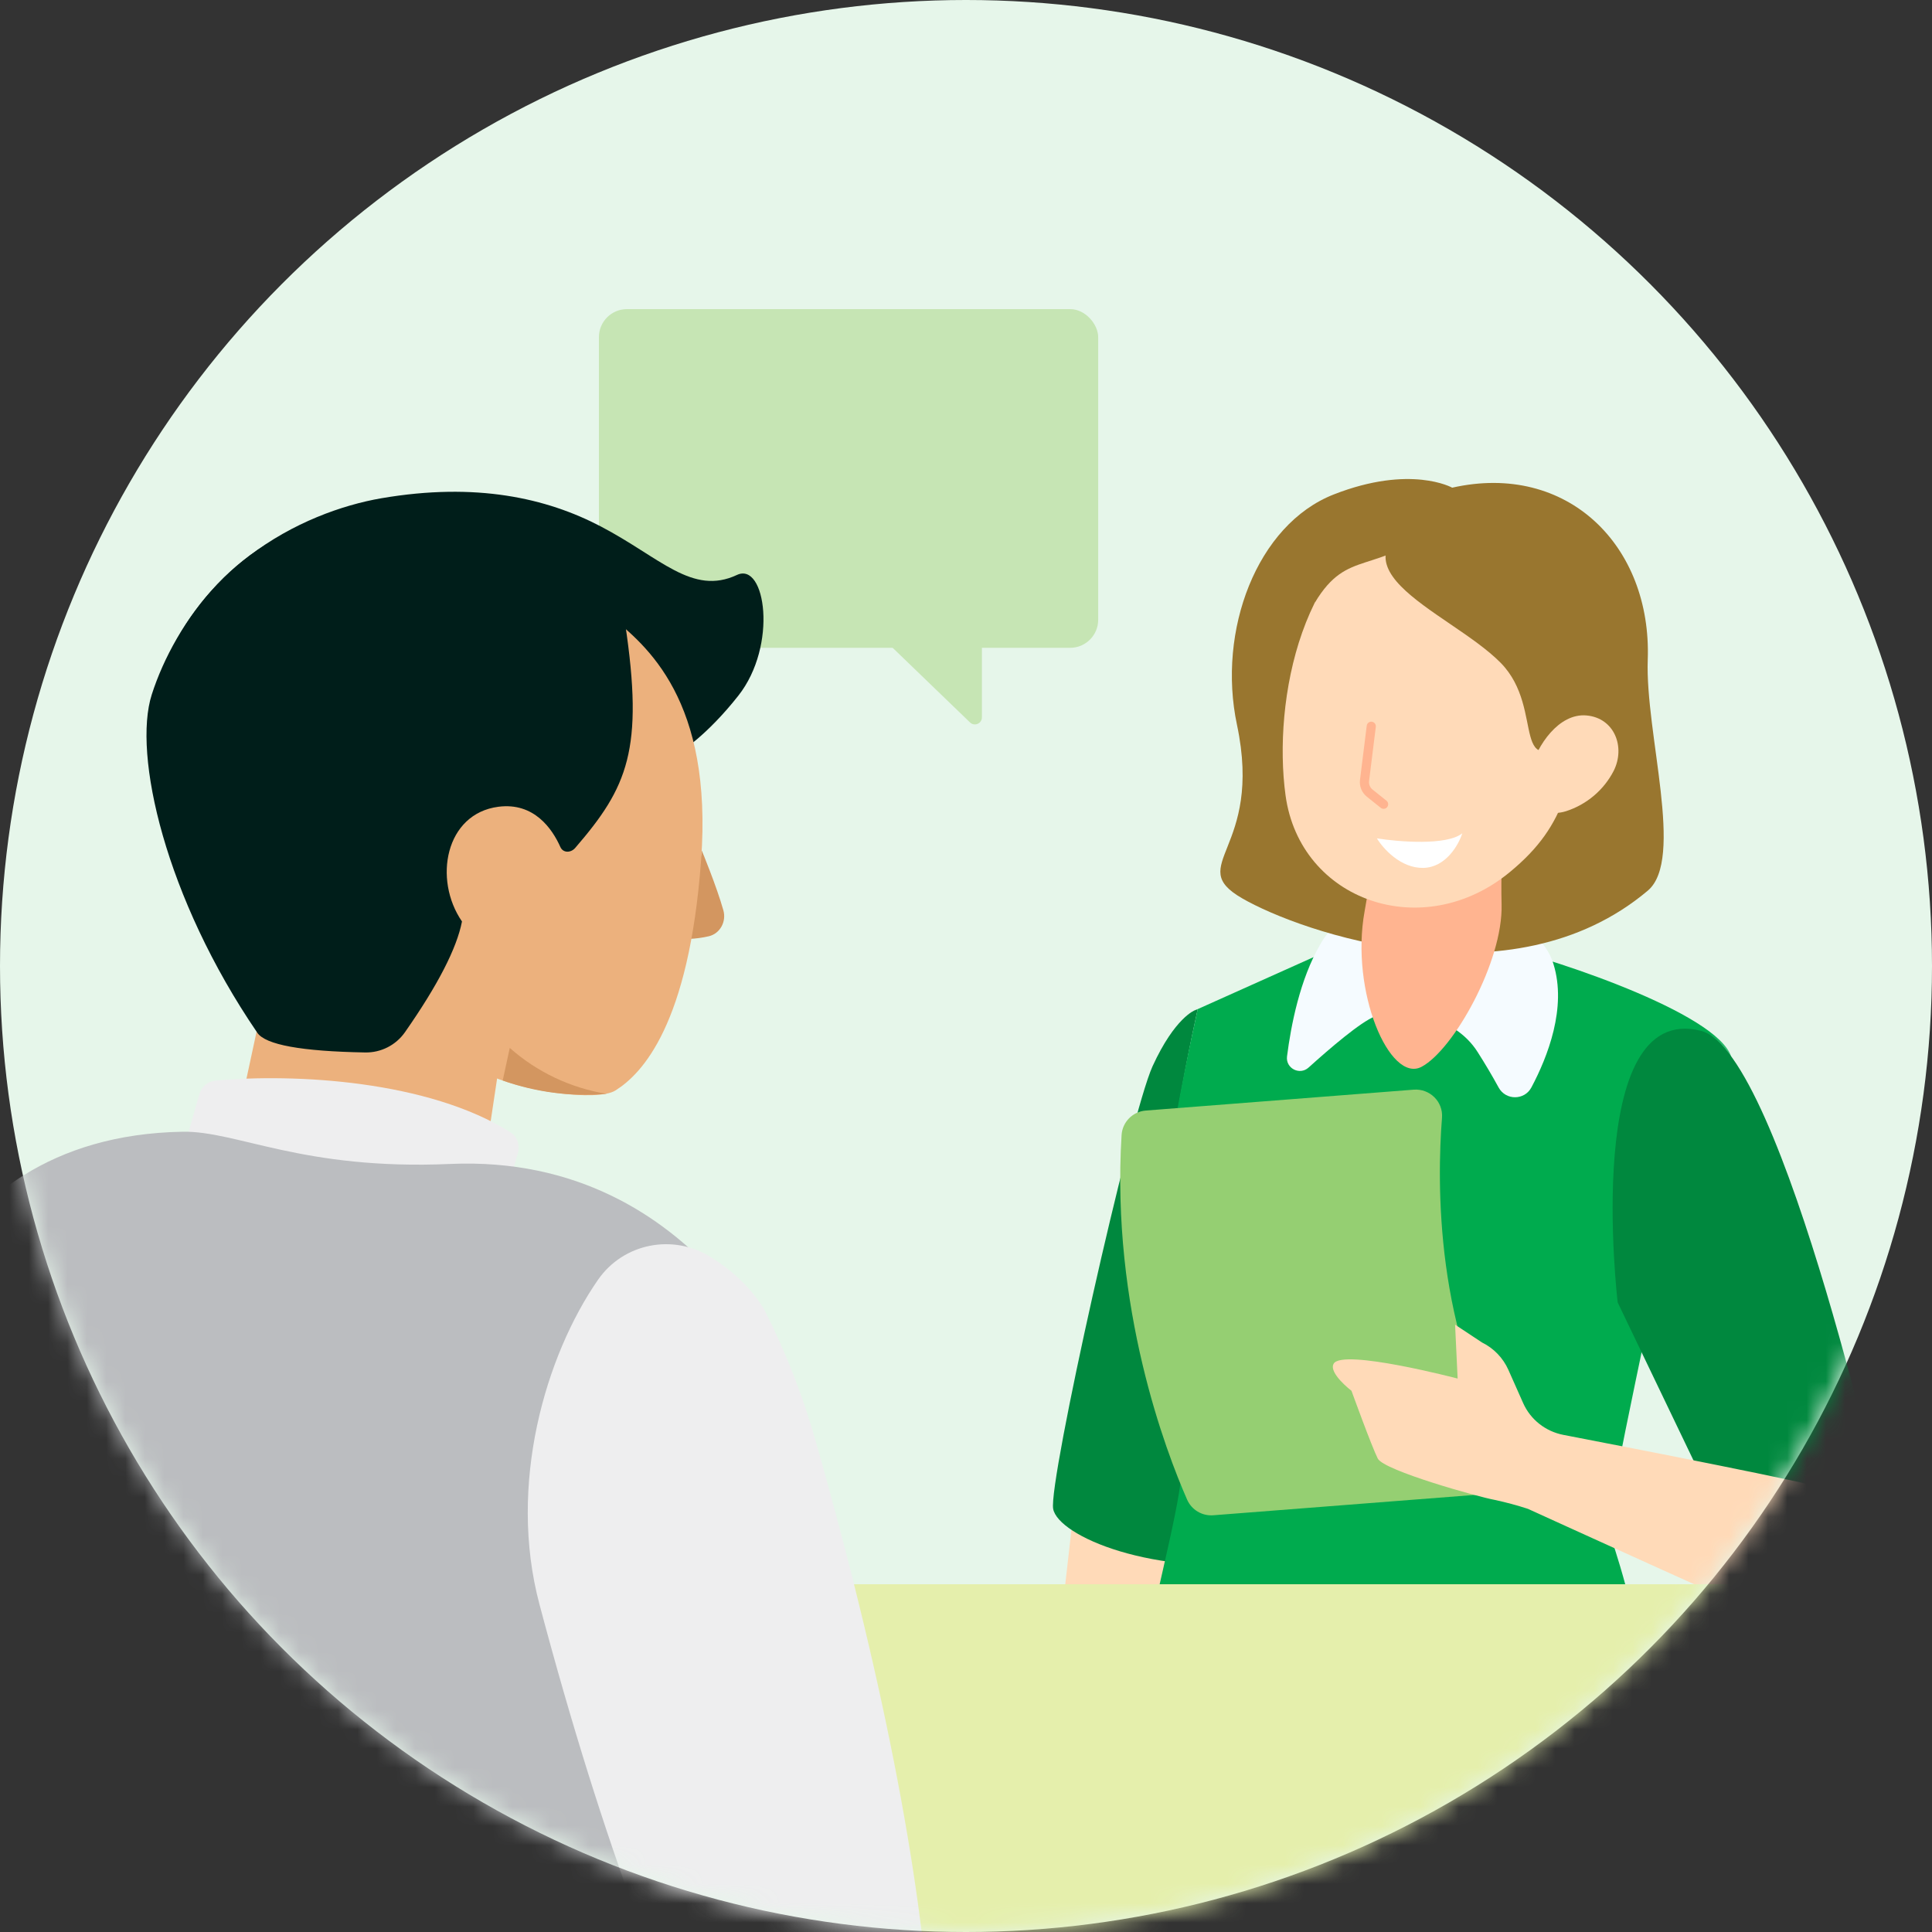 <svg width="100" height="100" viewBox="0 0 100 100" fill="none" xmlns="http://www.w3.org/2000/svg">
<rect x="0" y="0" width="100" height="100" fill="#333333" stroke="none"/>
<circle cx="50" cy="50" r="50" fill="#E6F6EA"/>
<mask id="mask0_5567_148444" style="mask-type:alpha" maskUnits="userSpaceOnUse" x="0" y="0" width="100" height="100">
<circle cx="50" cy="50" r="50" fill="#E6F6EA"/>
</mask>
<g mask="url(#mask0_5567_148444)">
<rect width="5.532" height="11.02" transform="matrix(0.994 0.112 -0.113 0.994 55.76 76.527)" fill="#FFDAB8"/>
<path fill-rule="evenodd" clip-rule="evenodd" d="M65.971 80.856C59.657 81.643 54.771 79.493 54.512 78.101C54.253 76.709 58.499 57.736 59.657 55.187C60.816 52.657 61.851 52.289 61.851 52.289L61.994 52.231C61.297 55.377 59.747 63.143 59.657 70.352C59.644 70.298 63.03 75.152 61.041 75.326" fill="#00883E"/>
<mask id="mask1_5567_148444" style="mask-type:alpha" maskUnits="userSpaceOnUse" x="58" y="48" width="32" height="42">
<path fill-rule="evenodd" clip-rule="evenodd" d="M89.722 48.737H58.95V90H89.722V48.737Z" fill="white"/>
</mask>
<g mask="url(#mask1_5567_148444)">
<path fill-rule="evenodd" clip-rule="evenodd" d="M68.819 49.17C68.819 49.17 74.709 48.438 77.07 48.877C79.43 49.315 88.353 52.157 89.531 54.505C90.71 56.852 86.051 64.877 86.051 64.877C86.051 64.877 83.251 77.939 83.251 78.819C83.251 79.7 84.134 80.873 85.462 88.063C85.488 88.212 85.515 88.365 85.538 88.517C80.636 89.637 75.609 90.127 70.582 89.972C64.818 89.725 61.096 88.155 58.95 86.84C60.14 81.212 61.264 77.162 61.153 75.737C61.044 74.328 60.087 72.353 59.566 70.206C59.654 62.963 61.303 55.392 61.994 52.231L68.819 49.17Z" fill="#00AB4E"/>
</g>
<path fill-rule="evenodd" clip-rule="evenodd" d="M72.898 47.278C70.957 47.155 69.263 47.181 68.335 48.885C67.285 50.682 66.82 53.074 66.616 54.68C66.538 55.295 67.27 55.674 67.731 55.257C68.85 54.247 70.414 52.908 71.163 52.609C72.4 52.115 75.247 52.484 76.487 54.462C76.869 55.06 77.23 55.67 77.57 56.292C77.938 56.963 78.906 56.961 79.265 56.285C80.103 54.709 81.108 52.158 80.407 49.899C79.295 46.318 72.898 47.278 72.898 47.278Z" fill="#F5FBFF"/>
<path fill-rule="evenodd" clip-rule="evenodd" d="M97.785 79.446L89.947 80.368L83.731 67.414C83.731 67.414 81.874 51.784 88.046 53.356C92.3 54.44 97.785 79.446 97.785 79.446Z" fill="#00883E"/>
<path fill-rule="evenodd" clip-rule="evenodd" d="M69.034 25.593C65.049 27.155 62.994 32.65 64.025 37.513C65.406 44.023 61.285 44.755 64.292 46.496C67.298 48.238 78.21 52.072 85.29 46.099C87.209 44.48 85.149 37.961 85.287 34.148C85.5 28.259 81.14 23.897 75.165 25.242C75.165 25.242 73.019 24.032 69.034 25.593Z" fill="#99762F"/>
<path fill-rule="evenodd" clip-rule="evenodd" d="M70.727 43.59C70.727 43.59 71.391 43.005 70.633 47.161C69.875 51.318 71.933 56.09 73.581 55.217C75.23 54.343 77.801 49.777 77.722 46.81C77.642 43.843 78.007 40.913 78.007 40.913L70.727 43.59Z" fill="#FFB490"/>
<path fill-rule="evenodd" clip-rule="evenodd" d="M82.273 35.079C81.408 40.39 81.156 42.654 78.161 45.129C73.651 48.864 67.288 46.631 66.54 41.17C65.868 36.258 67.397 28.396 72.872 26.793C76.778 25.626 80.896 27.826 82.07 31.707C82.401 32.8 82.47 33.954 82.273 35.079Z" fill="#FFDAB8"/>
<path d="M75.687 43.132C74.887 43.776 72.408 43.575 71.269 43.394C71.58 43.912 72.494 44.944 73.667 44.922C74.84 44.901 75.503 43.72 75.687 43.132Z" fill="white"/>
<path fill-rule="evenodd" clip-rule="evenodd" d="M71.006 37.356C70.876 37.34 70.758 37.432 70.742 37.562L70.393 40.366C70.352 40.698 70.486 41.027 70.747 41.236L71.468 41.813C71.57 41.895 71.719 41.878 71.8 41.776C71.882 41.674 71.865 41.525 71.763 41.444L71.042 40.867C70.91 40.761 70.842 40.593 70.863 40.425L71.212 37.62C71.228 37.49 71.136 37.372 71.006 37.356Z" fill="#FFB490"/>
<path fill-rule="evenodd" clip-rule="evenodd" d="M77.677 34.31C80.083 36.758 77.958 40.769 81.853 37.894C83.71 36.522 83.49 29.478 82.409 28.183C81.328 26.888 76.966 25.199 74.807 26.121C67.561 29.209 74.962 31.553 77.677 34.31Z" fill="#99762F"/>
<path fill-rule="evenodd" clip-rule="evenodd" d="M83.526 39.896C83.015 40.89 82.128 41.642 81.059 41.987C79.638 42.43 78.879 41.178 79.233 39.823C79.552 38.6 80.678 36.901 82.12 37.032C83.562 37.162 84.142 38.663 83.526 39.896Z" fill="#FFDAB8"/>
<path fill-rule="evenodd" clip-rule="evenodd" d="M74.583 27.096C71.099 29.862 69.78 28.34 68.063 31.18C68.651 27.151 71.091 26.022 73.459 25.929C75.828 25.836 76.557 26.099 75.673 26.805" fill="#99762F"/>
<path fill-rule="evenodd" clip-rule="evenodd" d="M74.638 57.852C74.377 61.171 74.261 69.075 78.166 75.256C78.708 76.114 78.136 77.236 77.119 77.315L62.802 78.43C62.221 78.476 61.676 78.149 61.444 77.619C60.352 75.135 57.503 67.689 58.053 58.751C58.094 58.077 58.626 57.535 59.305 57.482L73.171 56.401C74.005 56.336 74.703 57.025 74.638 57.852Z" fill="#95CF72"/>
<path fill-rule="evenodd" clip-rule="evenodd" d="M78.839 72.625L78.073 70.902C77.799 70.287 77.316 69.785 76.706 69.485L75.315 68.564L75.447 71.354C75.447 71.354 69.5 69.796 69.032 70.581C68.744 71.064 69.953 71.988 69.953 71.988C69.953 71.988 70.997 74.873 71.314 75.496C71.63 76.119 76.573 77.494 77.359 77.633C77.943 77.758 78.521 77.913 79.089 78.099C79.089 78.099 92.754 84.331 94.012 84.796C95.27 85.262 97.785 83.092 97.785 80.767C97.785 78.443 96.371 77.666 95.117 77.201C94.111 76.827 84.633 74.984 80.923 74.27C79.996 74.091 79.218 73.477 78.839 72.625Z" fill="#FFDAB8"/>
<rect x="31" y="16" width="25.842" height="17.531" rx="1.451" fill="#C6E5B4"/>
<path d="M50.208 37.393L44.83 32.205L50.823 32.205L50.823 37.132C50.823 37.452 50.438 37.615 50.208 37.393Z" fill="#C6E5B4"/>
<rect x="20" y="82" width="75" height="25" fill="#E5EFAC"/>
<path fill-rule="evenodd" clip-rule="evenodd" d="M13.982 50.136L10.874 64.585L24.311 65.248L26.196 52.73L13.982 50.136Z" fill="#ECB17D"/>
<path fill-rule="evenodd" clip-rule="evenodd" d="M35.212 38.917C35.212 38.917 36.569 38.098 38.217 36.007C40.271 33.4 39.619 29.068 38.147 29.758C35.828 30.846 34.185 28.863 31.091 27.245C28.285 25.778 24.64 24.951 19.741 25.789C15.697 26.486 9.49 29.422 7.735 36.803C6.385 42.506 20.783 49.025 19.748 52.906C30.057 43.58 35.212 38.917 35.212 38.917Z" fill="#001E1A"/>
<path fill-rule="evenodd" clip-rule="evenodd" d="M36.326 44.027C36.326 44.027 37.095 45.882 37.442 47.12C37.606 47.703 37.271 48.328 36.678 48.463C36.347 48.539 36.008 48.584 35.667 48.598L36.326 44.027Z" fill="#D39660"/>
<path fill-rule="evenodd" clip-rule="evenodd" d="M31.516 31.842C33.497 33.409 36.904 36.249 36.288 44.535C35.66 53.044 33.237 55.577 31.855 56.442C30.949 57.024 26.928 56.526 24.987 55.489C22.549 54.184 17.486 50.345 15.703 45.546C13.603 39.898 14.292 33.04 18.377 31.096C24.154 28.362 29.832 30.526 31.516 31.842Z" fill="#ECB17D"/>
<path fill-rule="evenodd" clip-rule="evenodd" d="M26.02 55.926C27.741 56.539 29.575 56.775 31.398 56.616C29.534 56.314 27.796 55.49 26.386 54.241L26.02 55.926Z" fill="#D39660"/>
<path fill-rule="evenodd" clip-rule="evenodd" d="M25.794 41.758C27.649 41.517 28.589 42.91 29.003 43.838C29.145 44.16 29.545 44.151 29.772 43.889C32.48 40.751 33.342 38.817 32.355 32.263C32.189 31.164 26.655 25.641 17.68 26.798C12.469 27.471 9.053 32.204 7.854 35.954C6.866 39.045 8.547 46.472 13.32 53.457C13.744 54.078 15.605 54.417 18.902 54.475L18.902 54.475C19.721 54.49 20.493 54.096 20.962 53.425C22.658 50.998 23.642 49.087 23.912 47.695C22.413 45.516 23.052 42.116 25.794 41.758Z" fill="#001E1A"/>
<path d="M10.317 56.639L9.803 58.439C9.641 59.007 10.004 59.592 10.586 59.697L25.108 62.338C25.614 62.43 26.108 62.123 26.249 61.629L26.808 59.672C26.923 59.268 26.777 58.832 26.422 58.608C22.171 55.925 15.266 55.555 11.159 55.931C10.758 55.967 10.428 56.252 10.317 56.639Z" fill="#EEEEEF"/>
<path fill-rule="evenodd" clip-rule="evenodd" d="M23.302 60.246C36.413 59.673 41 72.158 41 72.158C41 72.158 32.907 106.795 28.03 114L-9 109.146C-9 109.146 -8.531 85.829 -5.811 72.158C-5.811 72.158 -4.291 58.829 9.446 58.578C12.263 58.527 15.65 60.581 23.302 60.246Z" fill="#BBBDC0"/>
<path fill-rule="evenodd" clip-rule="evenodd" d="M36.807 65.076C37.828 65.719 38.865 66.609 39.572 67.811C40.688 70.012 41.584 72.317 42.247 74.692C57.188 127.264 41.238 133.185 27.925 83.05C26.265 76.832 28.245 70.149 30.951 66.244C32.269 64.343 34.841 63.838 36.807 65.076Z" fill="#EEEEEF"/>
</g>
</svg>
